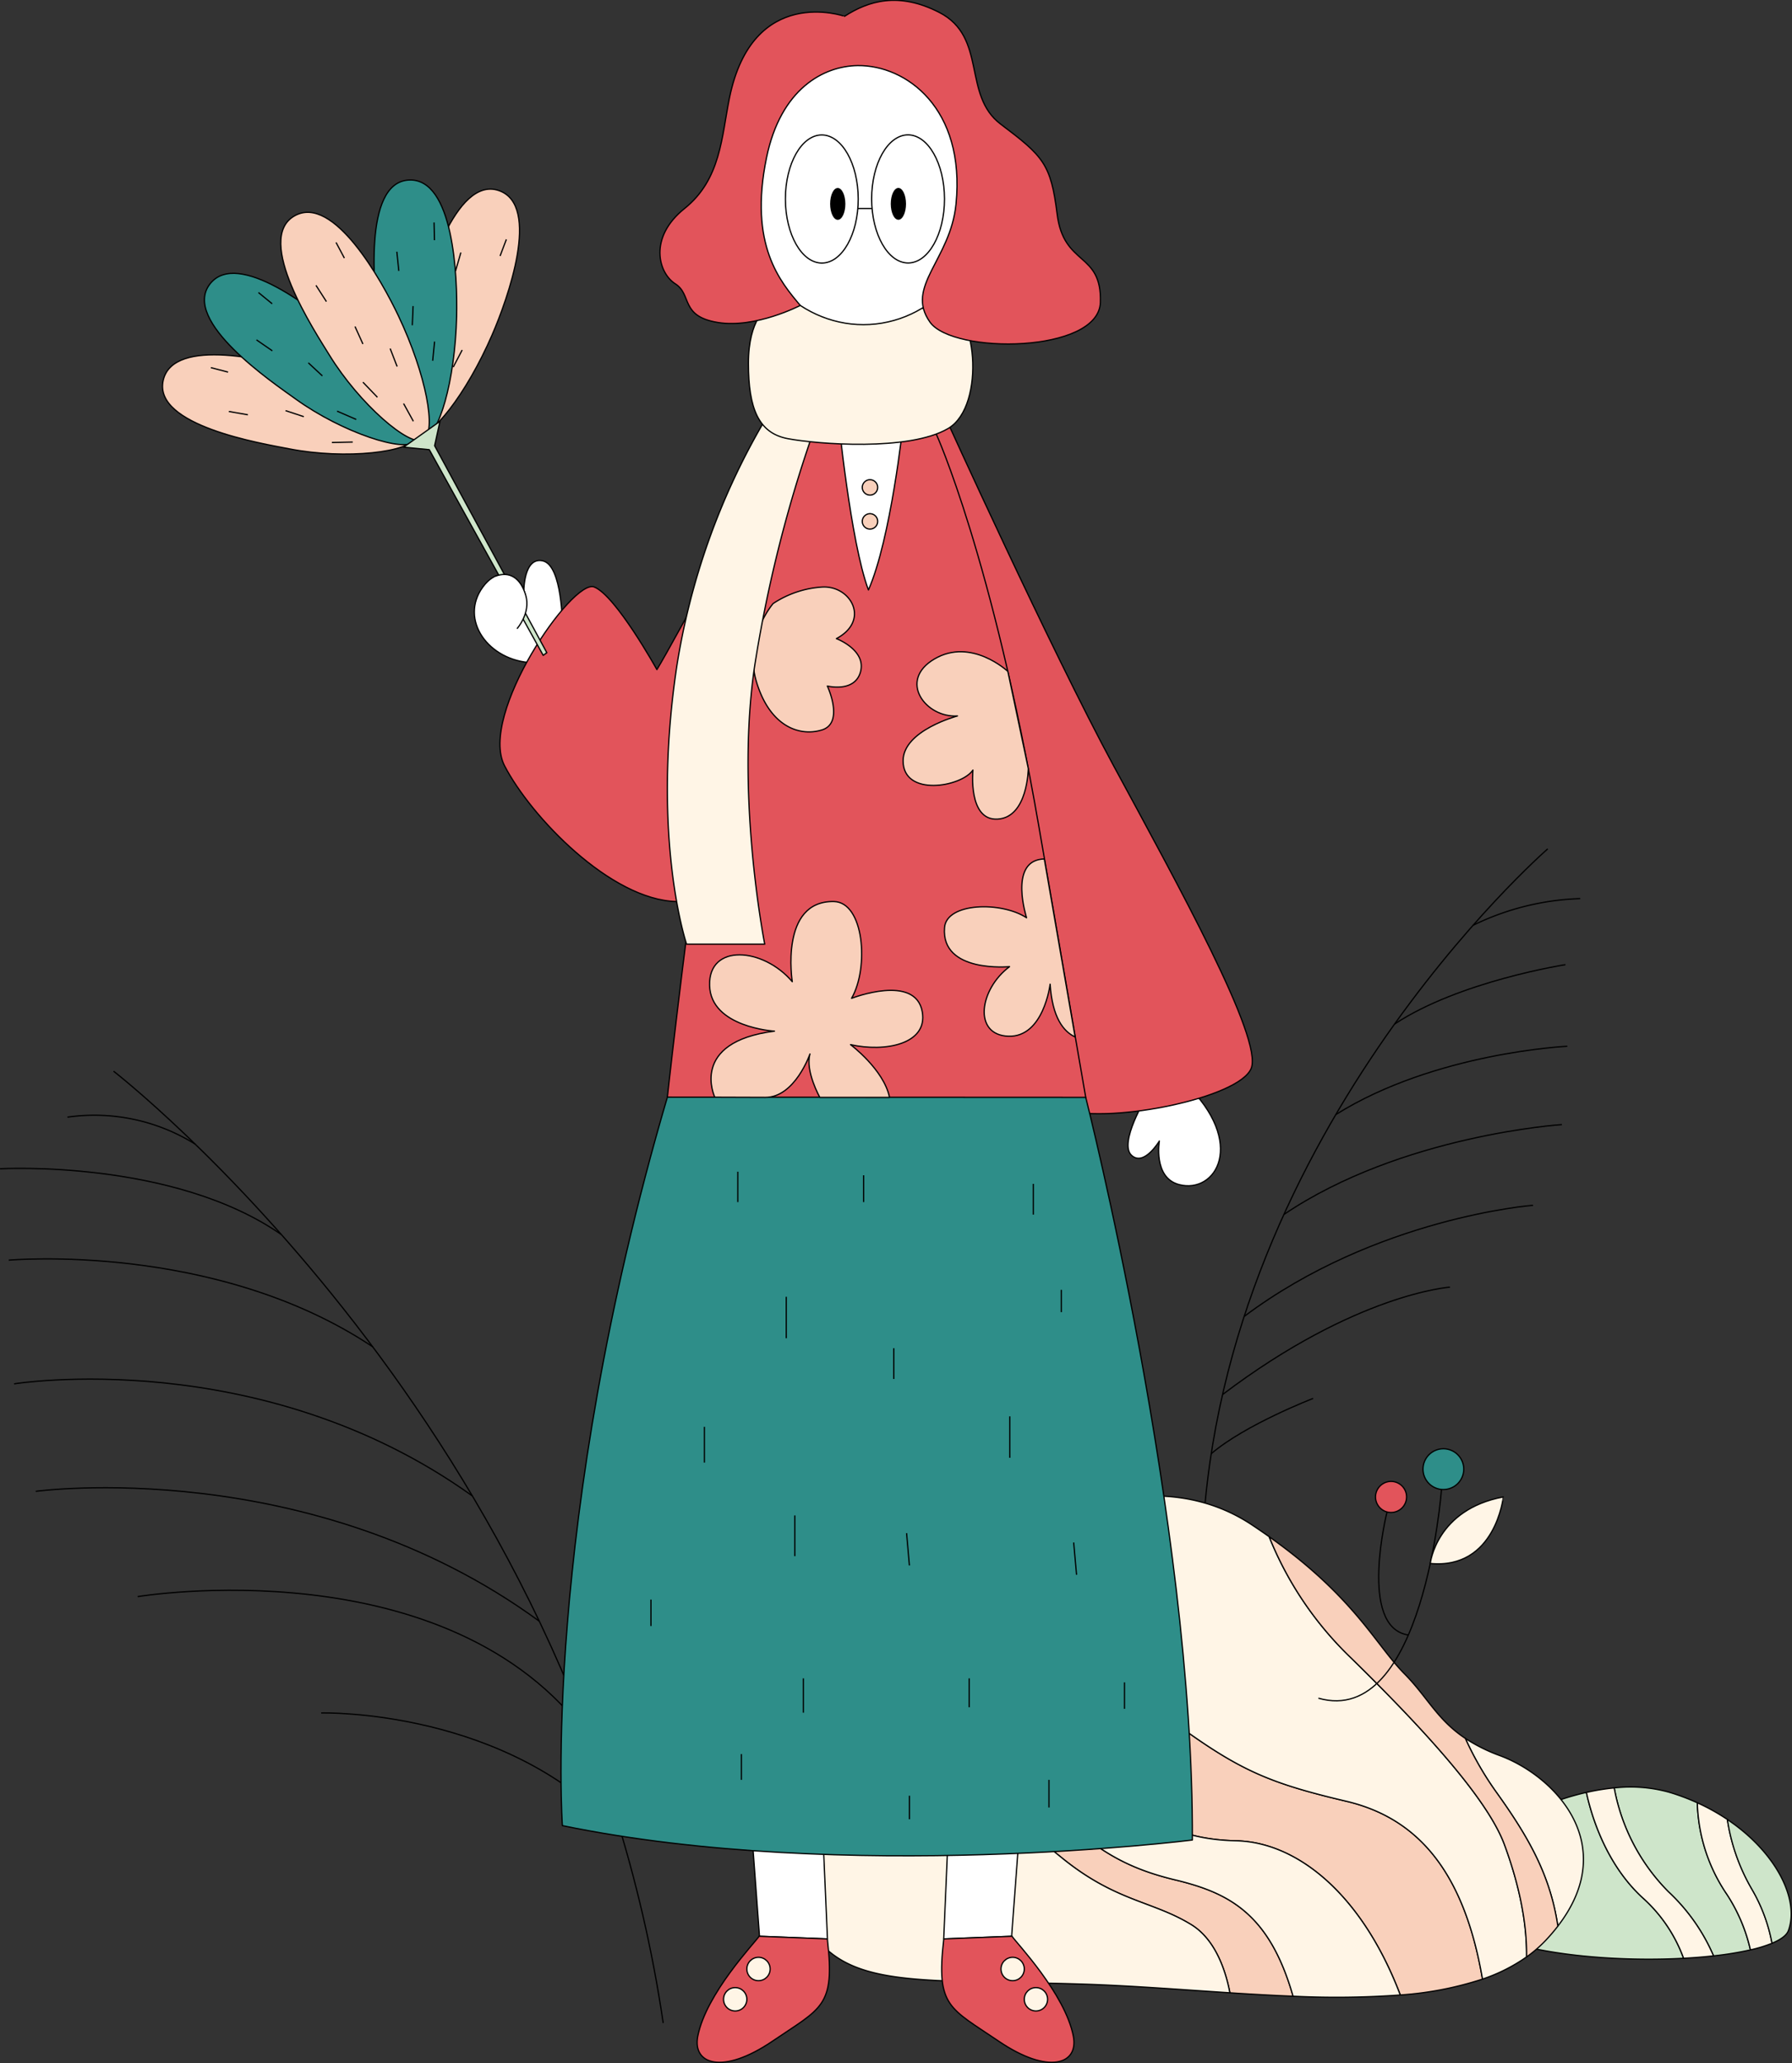 <svg xmlns="http://www.w3.org/2000/svg" width="360.016" height="414.31" viewBox="0 0 360.016 414.31">
  <rect x="0" y="0" width="360.016" height="414.31" fill="#333333" stroke="none"/>
  <g id="Group_4178" data-name="Group 4178" transform="translate(-1429.091 -1704.967)">
    <g id="Group_4164" data-name="Group 4164" transform="translate(1670.552 1875.444)">
      <path id="Path_15878" data-name="Path 15878" d="M1663.55,1821.464s-67.514,58.656-69.48,142.528" transform="translate(-1594.07 -1821.464)" fill="none" stroke="#000" stroke-linejoin="round" stroke-width="0.25"/>
      <path id="Path_15879" data-name="Path 15879" d="M1652.819,1828.289a52.768,52.768,0,0,0-21.527,5.36" transform="translate(-1576.814 -1818.3)" fill="none" stroke="#000" stroke-linejoin="round" stroke-width="0.25"/>
      <path id="Path_15880" data-name="Path 15880" d="M1654.858,1837.35s-21.282,3.3-34.344,11.937" transform="translate(-1581.81 -1814.099)" fill="none" stroke="#000" stroke-linejoin="round" stroke-width="0.25"/>
      <path id="Path_15881" data-name="Path 15881" d="M1658.958,1848.552s-26.576,1.232-46.509,13.718" transform="translate(-1585.549 -1808.906)" fill="none" stroke="#000" stroke-linejoin="round" stroke-width="0.25"/>
      <path id="Path_15882" data-name="Path 15882" d="M1661.173,1859.295s-32.261,2.1-55.849,18.058" transform="translate(-1588.852 -1803.925)" fill="none" stroke="#000" stroke-linejoin="round" stroke-width="0.25"/>
      <path id="Path_15883" data-name="Path 15883" d="M1657.905,1870.369s-31.463,2.415-58.029,22.319" transform="translate(-1591.378 -1798.791)" fill="none" stroke="#000" stroke-linejoin="round" stroke-width="0.25"/>
      <path id="Path_15884" data-name="Path 15884" d="M1642.586,1881.6s-18.857,1.271-45.679,21.572" transform="translate(-1592.755 -1793.583)" fill="none" stroke="#000" stroke-linejoin="round" stroke-width="0.25"/>
      <path id="Path_15885" data-name="Path 15885" d="M1615.82,1896.87s-13.6,5.234-20.466,11.1" transform="translate(-1593.474 -1786.505)" fill="none" stroke="#000" stroke-linejoin="round" stroke-width="0.25"/>
    </g>
    <g id="Group_4165" data-name="Group 4165" transform="translate(1429.098 1920.087)">
      <path id="Path_15886" data-name="Path 15886" d="M1444.677,1851.966s92.889,71.848,110.429,191.162" transform="translate(-1421.875 -1851.966)" fill="none" stroke="#000" stroke-linejoin="round" stroke-width="0.25"/>
      <path id="Path_15887" data-name="Path 15887" d="M1438.349,1858.4a38.271,38.271,0,0,1,25.67,5.421" transform="translate(-1424.809 -1849.166)" fill="none" stroke="#000" stroke-linejoin="round" stroke-width="0.25"/>
      <path id="Path_15888" data-name="Path 15888" d="M1429.1,1865.387s34.7-1.983,56.536,13.228" transform="translate(-1429.098 -1845.783)" fill="none" stroke="#000" stroke-linejoin="round" stroke-width="0.25"/>
      <path id="Path_15889" data-name="Path 15889" d="M1430.293,1877.981s41.438-3.753,73.123,17.4" transform="translate(-1428.544 -1840.025)" fill="none" stroke="#000" stroke-linejoin="round" stroke-width="0.25"/>
      <path id="Path_15890" data-name="Path 15890" d="M1431.024,1895.172s49.476-8.024,92.073,22.512" transform="translate(-1428.205 -1832.377)" fill="none" stroke="#000" stroke-linejoin="round" stroke-width="0.25"/>
      <path id="Path_15891" data-name="Path 15891" d="M1433.994,1909.849s55.153-7.552,101.178,26.09" transform="translate(-1426.828 -1825.467)" fill="none" stroke="#000" stroke-linejoin="round" stroke-width="0.25"/>
      <path id="Path_15892" data-name="Path 15892" d="M1447.981,1924.469s62.634-10.417,90.668,28.294" transform="translate(-1420.344 -1818.944)" fill="none" stroke="#000" stroke-linejoin="round" stroke-width="0.25"/>
      <path id="Path_15893" data-name="Path 15893" d="M1473.178,1940.031s37.757-1.035,60.429,24.7" transform="translate(-1408.662 -1811.141)" fill="none" stroke="#000" stroke-linejoin="round" stroke-width="0.25"/>
    </g>
    <g id="Group_4166" data-name="Group 4166" transform="translate(1719.496 2063.861)">
      <path id="Path_15894" data-name="Path 15894" d="M1667.4,1972.344c-7.764-6.936-10.666-17.121-11.586-21.412-14.4,3.26-28.45,13.209-28.308,19.74.241,11.043,27.637,14.658,47.834,13.572A30.067,30.067,0,0,0,1667.4,1972.344Z" transform="translate(-1627.51 -1949.859)" fill="#cee5ca" stroke="#000" stroke-linejoin="round" stroke-width="0.25"/>
      <path id="Path_15895" data-name="Path 15895" d="M1673.336,1971.783a34.279,34.279,0,0,1-5.969-18.43,44.454,44.454,0,0,0-5.758-2.147,29.108,29.108,0,0,0-10.943-.84,39.67,39.67,0,0,0,10.879,20.846,38.33,38.33,0,0,1,9.074,12.885,66.083,66.083,0,0,0,7.412-1.2A34.132,34.132,0,0,0,1673.336,1971.783Z" transform="translate(-1616.775 -1950.198)" fill="#cee5ca" stroke="#000" stroke-linejoin="round" stroke-width="0.25"/>
      <path id="Path_15896" data-name="Path 15896" d="M1663.313,1971.159a39.671,39.671,0,0,1-10.879-20.846,44.5,44.5,0,0,0-5.582.906c.92,4.291,3.821,14.477,11.586,21.413a30.063,30.063,0,0,1,7.94,11.9c2.093-.113,4.108-.275,6.009-.486A38.33,38.33,0,0,0,1663.313,1971.159Z" transform="translate(-1618.543 -1950.146)" fill="#fff5e6" stroke="#000" stroke-linejoin="round" stroke-width="0.25"/>
      <path id="Path_15897" data-name="Path 15897" d="M1668.116,1955.711a41.723,41.723,0,0,0-6.039-3.357,34.281,34.281,0,0,0,5.969,18.43,34.127,34.127,0,0,1,4.7,11.112,27.622,27.622,0,0,0,4.34-1.328,33.529,33.529,0,0,0-4.021-10.823A39.455,39.455,0,0,1,1668.116,1955.711Z" transform="translate(-1611.484 -1949.199)" fill="#fff5e6" stroke="#000" stroke-linejoin="round" stroke-width="0.25"/>
      <path id="Path_15898" data-name="Path 15898" d="M1666.2,1954.648a39.455,39.455,0,0,0,4.944,14.033,33.528,33.528,0,0,1,4.021,10.823c1.786-.744,2.953-1.6,3.3-2.558C1680.734,1970.7,1675.975,1961.218,1666.2,1954.648Z" transform="translate(-1609.572 -1948.136)" fill="#cee5ca" stroke="#000" stroke-linejoin="round" stroke-width="0.25"/>
    </g>
    <g id="Group_4167" data-name="Group 4167" transform="translate(1587.744 2005.393)">
      <path id="Path_15899" data-name="Path 15899" d="M1643.641,1962.478c-14.857-3.5-20.966-5.979-33.161-14.778s-21.19-12.754-36.841-13.427c-10.251-.442-16.237-2.831-19.148-4.427q-2.5,3.025-4.761,5.957c2.413,1.815,6.443,5,16.332,6.407,13.175,1.875,15.863,6.046,26.392,14.657s16.357,13.257,29.086,13.559c12.214.29,25.215,10.667,32.946,30.964A68.161,68.161,0,0,0,1671,1998.2C1667.278,1976.358,1657.8,1965.813,1643.641,1962.478Z" transform="translate(-1531.818 -1901.166)" fill="#f9d0bb" stroke="#000" stroke-linejoin="round" stroke-width="0.25"/>
      <path id="Path_15900" data-name="Path 15900" d="M1611.423,1974.593c-11.47-2.753-16.836-7.06-26.31-15.457a62.738,62.738,0,0,0-28.36-14.153,13.9,13.9,0,0,1-9.024-7.21q-1.416,2-2.7,3.952a26.869,26.869,0,0,0,14.143,11.126c12.325,4.13,18.69,8.542,29.521,17.338s18.162,8.61,25.975,13.4c4.91,3.008,6.938,9.374,7.766,13.689,4.28.275,8.528.523,12.7.685C1630.377,1981.346,1622.236,1977.188,1611.423,1974.593Z" transform="translate(-1533.999 -1897.491)" fill="#f9d0bb" stroke="#000" stroke-linejoin="round" stroke-width="0.25"/>
      <path id="Path_15901" data-name="Path 15901" d="M1618.159,1982.334c-7.813-4.786-15.144-4.6-25.975-13.4s-17.2-13.208-29.521-17.338a26.87,26.87,0,0,1-14.143-11.126c-10.234,15.558-14.068,28.95-8.411,40.267,7.5,15.011,21.562,12.416,56.511,13.55,9.515.309,19.489,1.1,29.3,1.733C1625.1,1991.708,1623.069,1985.341,1618.159,1982.334Z" transform="translate(-1537.492 -1896.239)" fill="#fff5e6" stroke="#000" stroke-linejoin="round" stroke-width="0.25"/>
      <path id="Path_15902" data-name="Path 15902" d="M1622.865,1968.539c-12.729-.3-18.558-4.948-29.086-13.559s-13.217-12.782-26.392-14.657c-9.89-1.408-13.919-4.593-16.332-6.407q-2.213,2.867-4.181,5.645a13.9,13.9,0,0,0,9.025,7.21,62.739,62.739,0,0,1,28.36,14.153c9.474,8.4,14.84,12.7,26.31,15.457,10.813,2.595,18.954,6.753,23.7,23.367a178,178,0,0,0,21.538-.245C1648.08,1979.206,1635.079,1968.829,1622.865,1968.539Z" transform="translate(-1533.143 -1899.279)" fill="#fff5e6" stroke="#000" stroke-linejoin="round" stroke-width="0.25"/>
      <path id="Path_15903" data-name="Path 15903" d="M1673.9,1980.264c-3.587-9.711-17.639-24.587-30.768-37.443a69.535,69.535,0,0,1-16.495-24.382q-1.675-1.186-3.514-2.408c-20.138-13.329-48.783-2.456-68.419,20.832q-.876,1.041-1.724,2.068c2.911,1.6,8.9,3.985,19.148,4.427,15.65.673,24.646,4.628,36.84,13.427s18.3,11.278,33.161,14.778c14.154,3.334,23.637,13.88,27.364,35.721a34.631,34.631,0,0,0,8.853-4.457C1678.451,1995.007,1676.38,1986.969,1673.9,1980.264Z" transform="translate(-1530.31 -1910.25)" fill="#fff5e6" stroke="#000" stroke-linejoin="round" stroke-width="0.25"/>
      <path id="Path_15904" data-name="Path 15904" d="M1637.211,1946.992a33.792,33.792,0,0,1-6.981-3.472,63.7,63.7,0,0,0,6.062,10.574c6.6,9.186,11,16.843,12.52,27.131C1661.383,1964.943,1648.364,1951.157,1637.211,1946.992Z" transform="translate(-1494.498 -1894.826)" fill="#fff5e6" stroke="#000" stroke-linejoin="round" stroke-width="0.25"/>
      <path id="Path_15905" data-name="Path 15905" d="M1648.773,1966.925a63.7,63.7,0,0,1-6.062-10.574c-5.736-3.82-7.606-8.313-12.256-13-5.777-5.825-9.985-15.33-27.146-27.5a69.535,69.535,0,0,0,16.495,24.382c13.129,12.856,27.181,27.732,30.768,37.443,2.477,6.7,4.548,14.743,4.447,22.563a26.215,26.215,0,0,0,3.8-3.286,37.711,37.711,0,0,0,2.479-2.892C1659.769,1983.768,1655.374,1976.11,1648.773,1966.925Z" transform="translate(-1506.979 -1907.657)" fill="#f9d0bb" stroke="#000" stroke-linejoin="round" stroke-width="0.25"/>
    </g>
    <g id="Group_4176" data-name="Group 4176" transform="translate(1461.741 1705.029)">
      <g id="Group_4168" data-name="Group 4168" transform="translate(48.598 37.917)">
        <path id="Path_15906" data-name="Path 15906" d="M1503.611,1731.241c8.492,2.973,1.732,21.777-1.392,28.974-5.192,11.961-12.455,21.161-15.413,20.125s-3.03-14.45.367-25.392C1488.8,1749.714,1494.72,1728.129,1503.611,1731.241Z" transform="translate(-1484.605 -1730.935)" fill="#f9d0bb" stroke="#000" stroke-linejoin="round" stroke-width="0.25"/>
        <line id="Line_893" data-name="Line 893" x1="1.263" y2="3.331" transform="translate(19.218 10.094)" fill="none" stroke="#000" stroke-linejoin="round" stroke-width="0.25"/>
        <line id="Line_894" data-name="Line 894" x1="1.073" y2="3.725" transform="translate(10.268 12.735)" fill="none" stroke="#000" stroke-linejoin="round" stroke-width="0.25"/>
        <line id="Line_895" data-name="Line 895" x1="1.593" y2="3.509" transform="translate(8.689 24.081)" fill="none" stroke="#000" stroke-linejoin="round" stroke-width="0.25"/>
        <line id="Line_896" data-name="Line 896" x1="1.796" y2="3.429" transform="translate(9.809 32.311)" fill="none" stroke="#000" stroke-linejoin="round" stroke-width="0.25"/>
        <line id="Line_897" data-name="Line 897" x1="0.361" y2="4.185" transform="translate(2.557 32.64)" fill="none" stroke="#000" stroke-linejoin="round" stroke-width="0.25"/>
        <line id="Line_898" data-name="Line 898" x1="1.388" y2="3.821" transform="translate(3.682 41.613)" fill="none" stroke="#000" stroke-linejoin="round" stroke-width="0.25"/>
      </g>
      <g id="Group_4169" data-name="Group 4169" transform="translate(0 71.194)">
        <path id="Path_15907" data-name="Path 15907" d="M1451.546,1758.768c2.042-8.761,21.464-4.065,28.954-1.734,12.449,3.875,22.379,10.106,21.667,13.161s-14.041,4.566-25.284,2.366C1471.506,1771.509,1449.409,1767.944,1451.546,1758.768Z" transform="translate(-1451.401 -1753.672)" fill="#f9d0bb" stroke="#000" stroke-linejoin="round" stroke-width="0.25"/>
        <line id="Line_899" data-name="Line 899" x2="3.448" y2="0.897" transform="translate(9.719 2.577)" fill="none" stroke="#000" stroke-linejoin="round" stroke-width="0.25"/>
        <line id="Line_900" data-name="Line 900" x2="3.819" y2="0.667" transform="translate(13.328 11.379)" fill="none" stroke="#000" stroke-linejoin="round" stroke-width="0.25"/>
        <line id="Line_901" data-name="Line 901" x2="3.66" y2="1.206" transform="translate(24.722 11.213)" fill="none" stroke="#000" stroke-linejoin="round" stroke-width="0.25"/>
        <line id="Line_902" data-name="Line 902" x2="3.602" y2="1.417" transform="translate(32.762 9.011)" fill="none" stroke="#000" stroke-linejoin="round" stroke-width="0.25"/>
        <line id="Line_903" data-name="Line 903" y1="0.091" x2="4.199" transform="translate(34.024 17.522)" fill="none" stroke="#000" stroke-linejoin="round" stroke-width="0.25"/>
        <line id="Line_904" data-name="Line 904" x2="3.948" y2="0.969" transform="translate(42.713 14.508)" fill="none" stroke="#000" stroke-linejoin="round" stroke-width="0.25"/>
      </g>
      <g id="Group_4170" data-name="Group 4170" transform="translate(8.421 54.829)">
        <path id="Path_15908" data-name="Path 15908" d="M1458.257,1744.636c5.516-7.106,21.2,5.279,27.029,10.528,9.69,8.723,16.105,18.533,14.184,21.01s-14.664-1.72-23.959-8.417C1471.064,1764.552,1452.48,1752.078,1458.257,1744.636Z" transform="translate(-1457.154 -1742.49)" fill="#2e8e89" stroke="#000" stroke-linejoin="round" stroke-width="0.25"/>
        <line id="Line_905" data-name="Line 905" x2="2.757" y2="2.256" transform="translate(10.852 3.858)" fill="#2e8e89" stroke="#000" stroke-linejoin="round" stroke-width="0.25"/>
        <line id="Line_906" data-name="Line 906" x2="3.19" y2="2.201" transform="translate(10.452 13.363)" fill="#2e8e89" stroke="#000" stroke-linejoin="round" stroke-width="0.25"/>
        <line id="Line_907" data-name="Line 907" x2="2.821" y2="2.626" transform="translate(20.873 17.974)" fill="#2e8e89" stroke="#000" stroke-linejoin="round" stroke-width="0.25"/>
        <line id="Line_908" data-name="Line 908" x2="2.68" y2="2.793" transform="translate(29.097 19.335)" fill="#2e8e89" stroke="#000" stroke-linejoin="round" stroke-width="0.25"/>
        <line id="Line_909" data-name="Line 909" x2="3.853" y2="1.673" transform="translate(26.648 27.676)" fill="#2e8e89" stroke="#000" stroke-linejoin="round" stroke-width="0.25"/>
        <line id="Line_910" data-name="Line 910" x2="3.182" y2="2.53" transform="translate(35.84 28.487)" fill="#2e8e89" stroke="#000" stroke-linejoin="round" stroke-width="0.25"/>
      </g>
      <g id="Group_4171" data-name="Group 4171" transform="translate(42.491 36.086)">
        <path id="Path_15909" data-name="Path 15909" d="M1487.454,1729.691c8.987-.43,9.774,19.538,9.578,27.38-.326,13.035-3.608,24.287-6.74,24.438s-8.228-12.259-9.184-23.677C1480.651,1752.373,1478.045,1730.142,1487.454,1729.691Z" transform="translate(-1480.433 -1729.684)" fill="#2e8e89" stroke="#000" stroke-linejoin="round" stroke-width="0.25"/>
        <line id="Line_911" data-name="Line 911" x2="0.079" y2="3.562" transform="translate(12.06 8.528)" fill="#2e8e89" stroke="#000" stroke-linejoin="round" stroke-width="0.25"/>
        <line id="Line_912" data-name="Line 912" x2="0.402" y2="3.855" transform="translate(4.579 14.404)" fill="#2e8e89" stroke="#000" stroke-linejoin="round" stroke-width="0.25"/>
        <line id="Line_913" data-name="Line 913" x1="0.16" y2="3.851" transform="translate(7.692 25.32)" fill="#2e8e89" stroke="#000" stroke-linejoin="round" stroke-width="0.25"/>
        <line id="Line_914" data-name="Line 914" x1="0.379" y2="3.852" transform="translate(11.787 32.452)" fill="#2e8e89" stroke="#000" stroke-linejoin="round" stroke-width="0.25"/>
        <line id="Line_915" data-name="Line 915" x2="1.235" y2="4.015" transform="translate(4.236 36.016)" fill="#2e8e89" stroke="#000" stroke-linejoin="round" stroke-width="0.25"/>
        <line id="Line_916" data-name="Line 916" x2="0.147" y2="4.063" transform="translate(9.597 43.526)" fill="#2e8e89" stroke="#000" stroke-linejoin="round" stroke-width="0.25"/>
      </g>
      <g id="Group_4172" data-name="Group 4172" transform="translate(23.755 42.579)">
        <path id="Path_15910" data-name="Path 15910" d="M1470.4,1734.831c7.829-4.432,17.53,13.038,20.889,20.128,5.582,11.784,7.722,23.308,4.994,24.854s-12.87-7.236-18.868-17C1474.545,1758.146,1462.2,1739.474,1470.4,1734.831Z" transform="translate(-1467.631 -1734.121)" fill="#f9d0bb" stroke="#000" stroke-linejoin="round" stroke-width="0.25"/>
        <line id="Line_917" data-name="Line 917" x2="1.675" y2="3.144" transform="translate(11.106 6.048)" fill="none" stroke="#000" stroke-linejoin="round" stroke-width="0.25"/>
        <line id="Line_918" data-name="Line 918" x2="2.096" y2="3.261" transform="translate(7.075 14.665)" fill="none" stroke="#000" stroke-linejoin="round" stroke-width="0.25"/>
        <line id="Line_919" data-name="Line 919" x2="1.592" y2="3.51" transform="translate(14.915 22.935)" fill="none" stroke="#000" stroke-linejoin="round" stroke-width="0.25"/>
        <line id="Line_920" data-name="Line 920" x2="1.397" y2="3.61" transform="translate(21.98 27.358)" fill="none" stroke="#000" stroke-linejoin="round" stroke-width="0.25"/>
        <line id="Line_921" data-name="Line 921" x2="2.911" y2="3.028" transform="translate(16.507 34.112)" fill="none" stroke="#000" stroke-linejoin="round" stroke-width="0.25"/>
        <line id="Line_922" data-name="Line 922" x2="1.961" y2="3.561" transform="translate(24.677 38.402)" fill="none" stroke="#000" stroke-linejoin="round" stroke-width="0.25"/>
      </g>
      <path id="Path_15911" data-name="Path 15911" d="M1587.625,1856.512s-5.588,9.194-3.024,11.677c2.5,2.414,5.626-2.835,5.626-2.835s-1.285,7.374,3.959,8.749c7.41,1.944,13.707-8.315,1.228-20.349C1595.414,1853.755,1589.245,1851.768,1587.625,1856.512Z" transform="translate(-1389.96 -1636.269)" fill="#fff" stroke="#000" stroke-linejoin="round" stroke-width="0.25"/>
      <path id="Path_15912" data-name="Path 15912" d="M1504.145,1788.055s-.039-6.968,3.819-6.083c3.965.909,3.933,13.177,3.933,13.177,1.218,5.584-5.974,7.284-5.974,7.284-8.911-.337-14.81-8.682-10-15.223s11.75.912,7.2,7.744" transform="translate(-1431.557 -1669.393)" fill="#fff" stroke="#000" stroke-linejoin="round" stroke-width="0.25"/>
      <path id="Path_15913" data-name="Path 15913" d="M1560.1,1761.957s21.253,46.84,33.985,70.392,30.123,54.917,27.637,60.817-27.637,10.986-37.263,8.385L1555.761,1763Z" transform="translate(-1403.018 -1678.636)" fill="#e2545b" stroke="#000" stroke-linejoin="round" stroke-width="0.25"/>
      <path id="Path_15914" data-name="Path 15914" d="M1552.985,1767.161s-20.457,38.2-23.737,43.475c0,0-8.249-14.867-12.6-16.594s-23.29,25.7-18.011,35.9,21.316,26.969,34.569,27.28,25.187-87.545,25.187-87.545Z" transform="translate(-1429.927 -1676.224)" fill="#e2545b" stroke="#000" stroke-linejoin="round" stroke-width="0.25"/>
      <g id="Group_4173" data-name="Group 4173" transform="translate(107.405 368.504)">
        <path id="Path_15915" data-name="Path 15915" d="M1532.315,1956.807l1.5,20.182-.067.107,13.723.531-.874-20.2Z" transform="translate(-1521.294 -1956.807)" fill="#fff" stroke="#000" stroke-linejoin="round" stroke-width="0.25"/>
        <path id="Path_15916" data-name="Path 15916" d="M1524.911,1990.761c-1.086,5.6,4.93,7.82,15.014.972,9.945-6.754,12.563-6.9,11.044-20.322l-.009-.211-13.723-.531C1536.438,1971.915,1526.581,1982.164,1524.911,1990.761Z" transform="translate(-1524.785 -1950.38)" fill="#e2545b" stroke="#000" stroke-linejoin="round" stroke-width="0.25"/>
        <ellipse id="Ellipse_2847" data-name="Ellipse 2847" cx="2.34" cy="2.348" rx="2.34" ry="2.348" transform="translate(5.307 30.6)" fill="#fff5e6" stroke="#000" stroke-linejoin="round" stroke-width="0.25"/>
        <ellipse id="Ellipse_2848" data-name="Ellipse 2848" cx="2.34" cy="2.348" rx="2.34" ry="2.348" transform="translate(9.988 24.516)" fill="#fff5e6" stroke="#000" stroke-linejoin="round" stroke-width="0.25"/>
      </g>
      <g id="Group_4174" data-name="Group 4174" transform="translate(156.534 368.504)">
        <path id="Path_15917" data-name="Path 15917" d="M1573.785,1956.807l-1.5,20.182.068.107-13.724.531.875-20.2Z" transform="translate(-1558.222 -1956.807)" fill="#fff" stroke="#000" stroke-linejoin="round" stroke-width="0.25"/>
        <path id="Path_15918" data-name="Path 15918" d="M1584.81,1990.761c1.086,5.6-4.928,7.82-15.012.972-9.947-6.754-12.563-6.9-11.046-20.322l.009-.211,13.724-.531C1573.282,1971.915,1583.141,1982.164,1584.81,1990.761Z" transform="translate(-1558.352 -1950.38)" fill="#e2545b" stroke="#000" stroke-linejoin="round" stroke-width="0.25"/>
        <ellipse id="Ellipse_2849" data-name="Ellipse 2849" cx="2.34" cy="2.348" rx="2.34" ry="2.348" transform="translate(16.597 30.6)" fill="#fff5e6" stroke="#000" stroke-linejoin="round" stroke-width="0.25"/>
        <ellipse id="Ellipse_2850" data-name="Ellipse 2850" cx="2.34" cy="2.348" rx="2.34" ry="2.348" transform="translate(11.916 24.516)" fill="#fff5e6" stroke="#000" stroke-linejoin="round" stroke-width="0.25"/>
      </g>
      <path id="Path_15919" data-name="Path 15919" d="M1611.518,1856.894s21.72,85.482,21.426,149.147c0,0-69.775,8.79-126.568-2.892,0,0-4.321-59.832,21.094-146.3C1527.469,1856.853,1571.513,1847.447,1611.518,1856.894Z" transform="translate(-1426.043 -1636.574)" fill="#2e8e89" stroke="#000" stroke-linejoin="round" stroke-width="0.25"/>
      <path id="Path_15920" data-name="Path 15920" d="M1574.716,1764.543s11.238,24.622,20.635,78.918l9.4,54.3-84.049-.041s2.219-20.786,7.7-62.028,16.488-70.219,16.488-70.219Z" transform="translate(-1419.274 -1677.438)" fill="#e2545b" stroke="#000" stroke-linejoin="round" stroke-width="0.25"/>
      <path id="Path_15921" data-name="Path 15921" d="M1536.493,1788.855a20.188,20.188,0,0,1,9.913-3.32c5.724-.281,9.633,6.723,2.793,10.365,0,0,5.965,2.241,4.868,6.583s-6.683,2.942-6.683,2.942,3.491,7.423-1.117,8.824-10.472-.84-13.124-9.666S1536.493,1788.855,1536.493,1788.855Z" transform="translate(-1413.818 -1667.709)" fill="#f9d0bb" stroke="#000" stroke-linejoin="round" stroke-width="0.25"/>
      <path id="Path_15922" data-name="Path 15922" d="M1544.13,1761.957s2.506,25.543,6.1,35.094c4.506-10.2,6.962-33.243,6.962-33.243Z" transform="translate(-1408.411 -1678.636)" fill="#fff" stroke="#000" stroke-linejoin="round" stroke-width="0.25"/>
      <circle id="Ellipse_2851" data-name="Ellipse 2851" cx="1.549" cy="1.549" r="1.549" transform="translate(140.42 99.192) rotate(-83.663)" fill="#f9d0bb" stroke="#000" stroke-linejoin="round" stroke-width="0.25"/>
      <circle id="Ellipse_2852" data-name="Ellipse 2852" cx="1.549" cy="1.549" r="1.549" transform="translate(140.42 106.016) rotate(-83.663)" fill="#f9d0bb" stroke="#000" stroke-linejoin="round" stroke-width="0.25"/>
      <path id="Path_15923" data-name="Path 15923" d="M1540.264,1762.671a140.411,140.411,0,0,0-17.737,49.792c-5.076,34.466,2.033,55.393,2.033,55.393h15.7s-6.173-31.064-1.763-57.514a268,268,0,0,1,11.587-45.514Z" transform="translate(-1419.273 -1678.306)" fill="#fff5e6" stroke="#000" stroke-linejoin="round" stroke-width="0.25"/>
      <path id="Path_15924" data-name="Path 15924" d="M1535.666,1748.15s-3.839,2.179-3.839,11.211,2.02,14.011,7.9,15.116,24.341,2.582,32.2-2.027,5.494-25.372-.766-24.3-30.882-3.038-30.882-3.038Z" transform="translate(-1414.115 -1686.446)" fill="#fff5e6" stroke="#000" stroke-linejoin="round" stroke-width="0.25"/>
      <ellipse id="Ellipse_2853" data-name="Ellipse 2853" cx="24.44" cy="26.638" rx="24.44" ry="26.638" transform="translate(114.713 13.267) rotate(-3.19)" fill="#fff" stroke="#000" stroke-linejoin="round" stroke-width="0.25"/>
      <line id="Line_923" data-name="Line 923" y2="6.103" transform="translate(115.581 235.251)" fill="none" stroke="#000" stroke-linejoin="round" stroke-width="0.25"/>
      <line id="Line_924" data-name="Line 924" y2="8.324" transform="translate(125.308 260.366)" fill="none" stroke="#000" stroke-linejoin="round" stroke-width="0.25"/>
      <line id="Line_925" data-name="Line 925" y2="8.324" transform="translate(170.212 284.377)" fill="none" stroke="#000" stroke-linejoin="round" stroke-width="0.25"/>
      <line id="Line_926" data-name="Line 926" y2="7.176" transform="translate(108.858 286.485)" fill="none" stroke="#000" stroke-linejoin="round" stroke-width="0.25"/>
      <line id="Line_927" data-name="Line 927" y2="8.18" transform="translate(127.025 304.28)" fill="none" stroke="#000" stroke-linejoin="round" stroke-width="0.25"/>
      <line id="Line_928" data-name="Line 928" y2="5.31" transform="translate(98.132 321.174)" fill="none" stroke="#000" stroke-linejoin="round" stroke-width="0.25"/>
      <line id="Line_929" data-name="Line 929" y2="5.31" transform="translate(193.254 337.808)" fill="none" stroke="#000" stroke-linejoin="round" stroke-width="0.25"/>
      <line id="Line_930" data-name="Line 930" y2="6.888" transform="translate(128.741 337)" fill="none" stroke="#000" stroke-linejoin="round" stroke-width="0.25"/>
      <line id="Line_931" data-name="Line 931" y2="5.177" transform="translate(116.297 352.205)" fill="none" stroke="#000" stroke-linejoin="round" stroke-width="0.25"/>
      <line id="Line_932" data-name="Line 932" y2="4.723" transform="translate(150.054 360.571)" fill="none" stroke="#000" stroke-linejoin="round" stroke-width="0.25"/>
      <line id="Line_933" data-name="Line 933" y2="5.797" transform="translate(162.07 337)" fill="none" stroke="#000" stroke-linejoin="round" stroke-width="0.25"/>
      <line id="Line_934" data-name="Line 934" x2="0.572" y2="6.486" transform="translate(149.482 307.84)" fill="none" stroke="#000" stroke-linejoin="round" stroke-width="0.25"/>
      <line id="Line_935" data-name="Line 935" x2="0.572" y2="6.486" transform="translate(183.057 309.712)" fill="none" stroke="#000" stroke-linejoin="round" stroke-width="0.25"/>
      <line id="Line_936" data-name="Line 936" y2="6.171" transform="translate(146.907 270.698)" fill="none" stroke="#000" stroke-linejoin="round" stroke-width="0.25"/>
      <line id="Line_937" data-name="Line 937" y2="4.484" transform="translate(180.568 258.967)" fill="none" stroke="#000" stroke-linejoin="round" stroke-width="0.25"/>
      <line id="Line_938" data-name="Line 938" y2="5.385" transform="translate(140.845 235.969)" fill="none" stroke="#000" stroke-linejoin="round" stroke-width="0.25"/>
      <line id="Line_939" data-name="Line 939" y2="6.171" transform="translate(174.943 237.691)" fill="none" stroke="#000" stroke-linejoin="round" stroke-width="0.25"/>
      <line id="Line_940" data-name="Line 940" y2="5.55" transform="translate(178.09 357.382)" fill="none" stroke="#000" stroke-linejoin="round" stroke-width="0.25"/>
      <g id="Group_4175" data-name="Group 4175" transform="translate(125.123 27.018)">
        <ellipse id="Ellipse_2854" data-name="Ellipse 2854" cx="7.315" cy="12.862" rx="7.315" ry="12.862" transform="translate(17.327 0.02) rotate(-0.078)" fill="none" stroke="#000" stroke-linejoin="round" stroke-width="0.25"/>
        <ellipse id="Ellipse_2855" data-name="Ellipse 2855" cx="7.315" cy="12.862" rx="7.315" ry="12.862" transform="translate(0 0.036) rotate(-0.078)" fill="none" stroke="#000" stroke-linejoin="round" stroke-width="0.25"/>
        <line id="Line_941" data-name="Line 941" x1="2.887" transform="translate(14.542 14.79)" fill="none" stroke="#000" stroke-linejoin="round" stroke-width="0.25"/>
        <ellipse id="Ellipse_2856" data-name="Ellipse 2856" cx="1.531" cy="3.198" rx="1.531" ry="3.198" transform="translate(21.179 10.664) rotate(-0.075)"/>
        <ellipse id="Ellipse_2857" data-name="Ellipse 2857" cx="1.531" cy="3.198" rx="1.531" ry="3.198" transform="translate(8.997 10.675) rotate(-0.075)"/>
      </g>
      <path id="Path_15925" data-name="Path 15925" d="M1574.1,1798.364s-7.316-6.86-14.744-2.5-1.715,11.876,4.622,11.448c0,0-10.922,2.892-10.922,9.006,0,7.3,11.734,5.263,14.027,1.863,0,0-1.038,10.239,5,9.847s6.127-10.162,6.127-10.162Z" transform="translate(-1404.274 -1663.589)" fill="#f9d0bb" stroke="#000" stroke-linejoin="round" stroke-width="0.25"/>
      <path id="Path_15926" data-name="Path 15926" d="M1533.633,1724.7c-1.568,7.731-1.708,16.3-9.005,22.139s-5.279,12.951-1.863,15.125.932,6.522,8.54,7.765,16.565-3.421,16.565-3.421c-3.95-4.732-10.393-12.068-6.783-29.653,2.851-13.888,11.5-18.434,18.327-18.515,9.723-.117,21.654,8.562,19.753,27.779-1.114,11.248-10.329,16.594-5.228,23.751,4.619,6.482,33.913,6.267,34.224-3.981s-7.369-7.1-8.688-17.734c-1.253-10.09-2.8-11.611-11.342-18.054-7.757-5.854-2.642-17.459-12.334-22.437-8.161-4.192-14.217-2.329-19.03.777C1556.769,1708.24,1538.292,1701.718,1533.633,1724.7Z" transform="translate(-1419.747 -1705.029)" fill="#e2545b" stroke="#000" stroke-linejoin="round" stroke-width="0.25"/>
      <path id="Path_15927" data-name="Path 15927" d="M1551.467,1828.692c6.059.115,7.1,13.269,3.552,19.434,0,0,12.851-5.016,14.209,2.717,1.143,6.5-7.521,8.149-14.418,6.582,0,0,6.687,4.992,7.836,10.594h-14s-2.967-5.265-1.985-8.713c0,0-3.029,8.745-8.985,8.713l-10.135-.034s-5.252-11.072,11.988-13.266c0,0-12.824-.741-13.033-9.2s10.762-7.627,16.613-.732C1543.108,1844.782,1540.5,1828.483,1551.467,1828.692Z" transform="translate(-1416.588 -1647.698)" fill="#f9d0bb" stroke="#000" stroke-linejoin="round" stroke-width="0.25"/>
      <path id="Path_15928" data-name="Path 15928" d="M1584.986,1858.593c-2.317-1.073-4.585-3.878-5.021-10.6,0,0-1.287,10.717-8.4,10.455s-5.84-9.421.247-13.972c0,0-13.806,1.347-13.063-7.844.411-5.076,11.5-5.272,16.483-1.973,0,0-3.541-11.039,3.014-11.776.189-.022.373-.033.55-.036Z" transform="translate(-1401.644 -1650.407)" fill="#f9d0bb" stroke="#000" stroke-linejoin="round" stroke-width="0.25"/>
      <path id="Path_15929" data-name="Path 15929" d="M1490.726,1767.7l1.075-4.9-7.31,5.193,5.162.5,22.885,41.309.73-.536Z" transform="translate(-1436.06 -1678.25)" fill="#cee5ca" stroke="#000" stroke-linejoin="round" stroke-width="0.25"/>
      <path id="Path_15930" data-name="Path 15930" d="M1501.478,1794.708s2.791-3.138,1.764-6.679-3.321-5.008-6.241-3.81" transform="translate(-1430.26 -1668.505)" fill="#fff" stroke="#000" stroke-linejoin="round" stroke-width="0.25"/>
    </g>
    <g id="Group_4177" data-name="Group 4177" transform="translate(1693.963 1995.918)">
      <path id="Path_15931" data-name="Path 15931" d="M1634.784,1909.4s-3.592,47.875-24.719,41.862" transform="translate(-1610.065 -1901.169)" fill="none" stroke="#000" stroke-linejoin="round" stroke-width="0.25"/>
      <path id="Path_15932" data-name="Path 15932" d="M1620.039,1912.379s-5.894,23.3,4.262,24.814" transform="translate(-1606.23 -1899.789)" fill="none" stroke="#000" stroke-linejoin="round" stroke-width="0.25"/>
      <circle id="Ellipse_2858" data-name="Ellipse 2858" cx="3.118" cy="3.118" r="3.118" transform="translate(11.474 6.559)" fill="#e2545b" stroke="#000" stroke-linejoin="round" stroke-width="0.25"/>
      <circle id="Ellipse_2859" data-name="Ellipse 2859" cx="4.093" cy="4.093" r="4.093" transform="translate(21.012)" fill="#2e8e89" stroke="#000" stroke-linejoin="round" stroke-width="0.25"/>
      <path id="Path_15933" data-name="Path 15933" d="M1625.42,1923.746s1.193-10.838,14.671-13.358C1640.091,1910.388,1638.508,1924.993,1625.42,1923.746Z" transform="translate(-1602.946 -1900.712)" fill="#fff5e6" stroke="#000" stroke-linejoin="round" stroke-width="0.25"/>
    </g>
  </g>
</svg>
